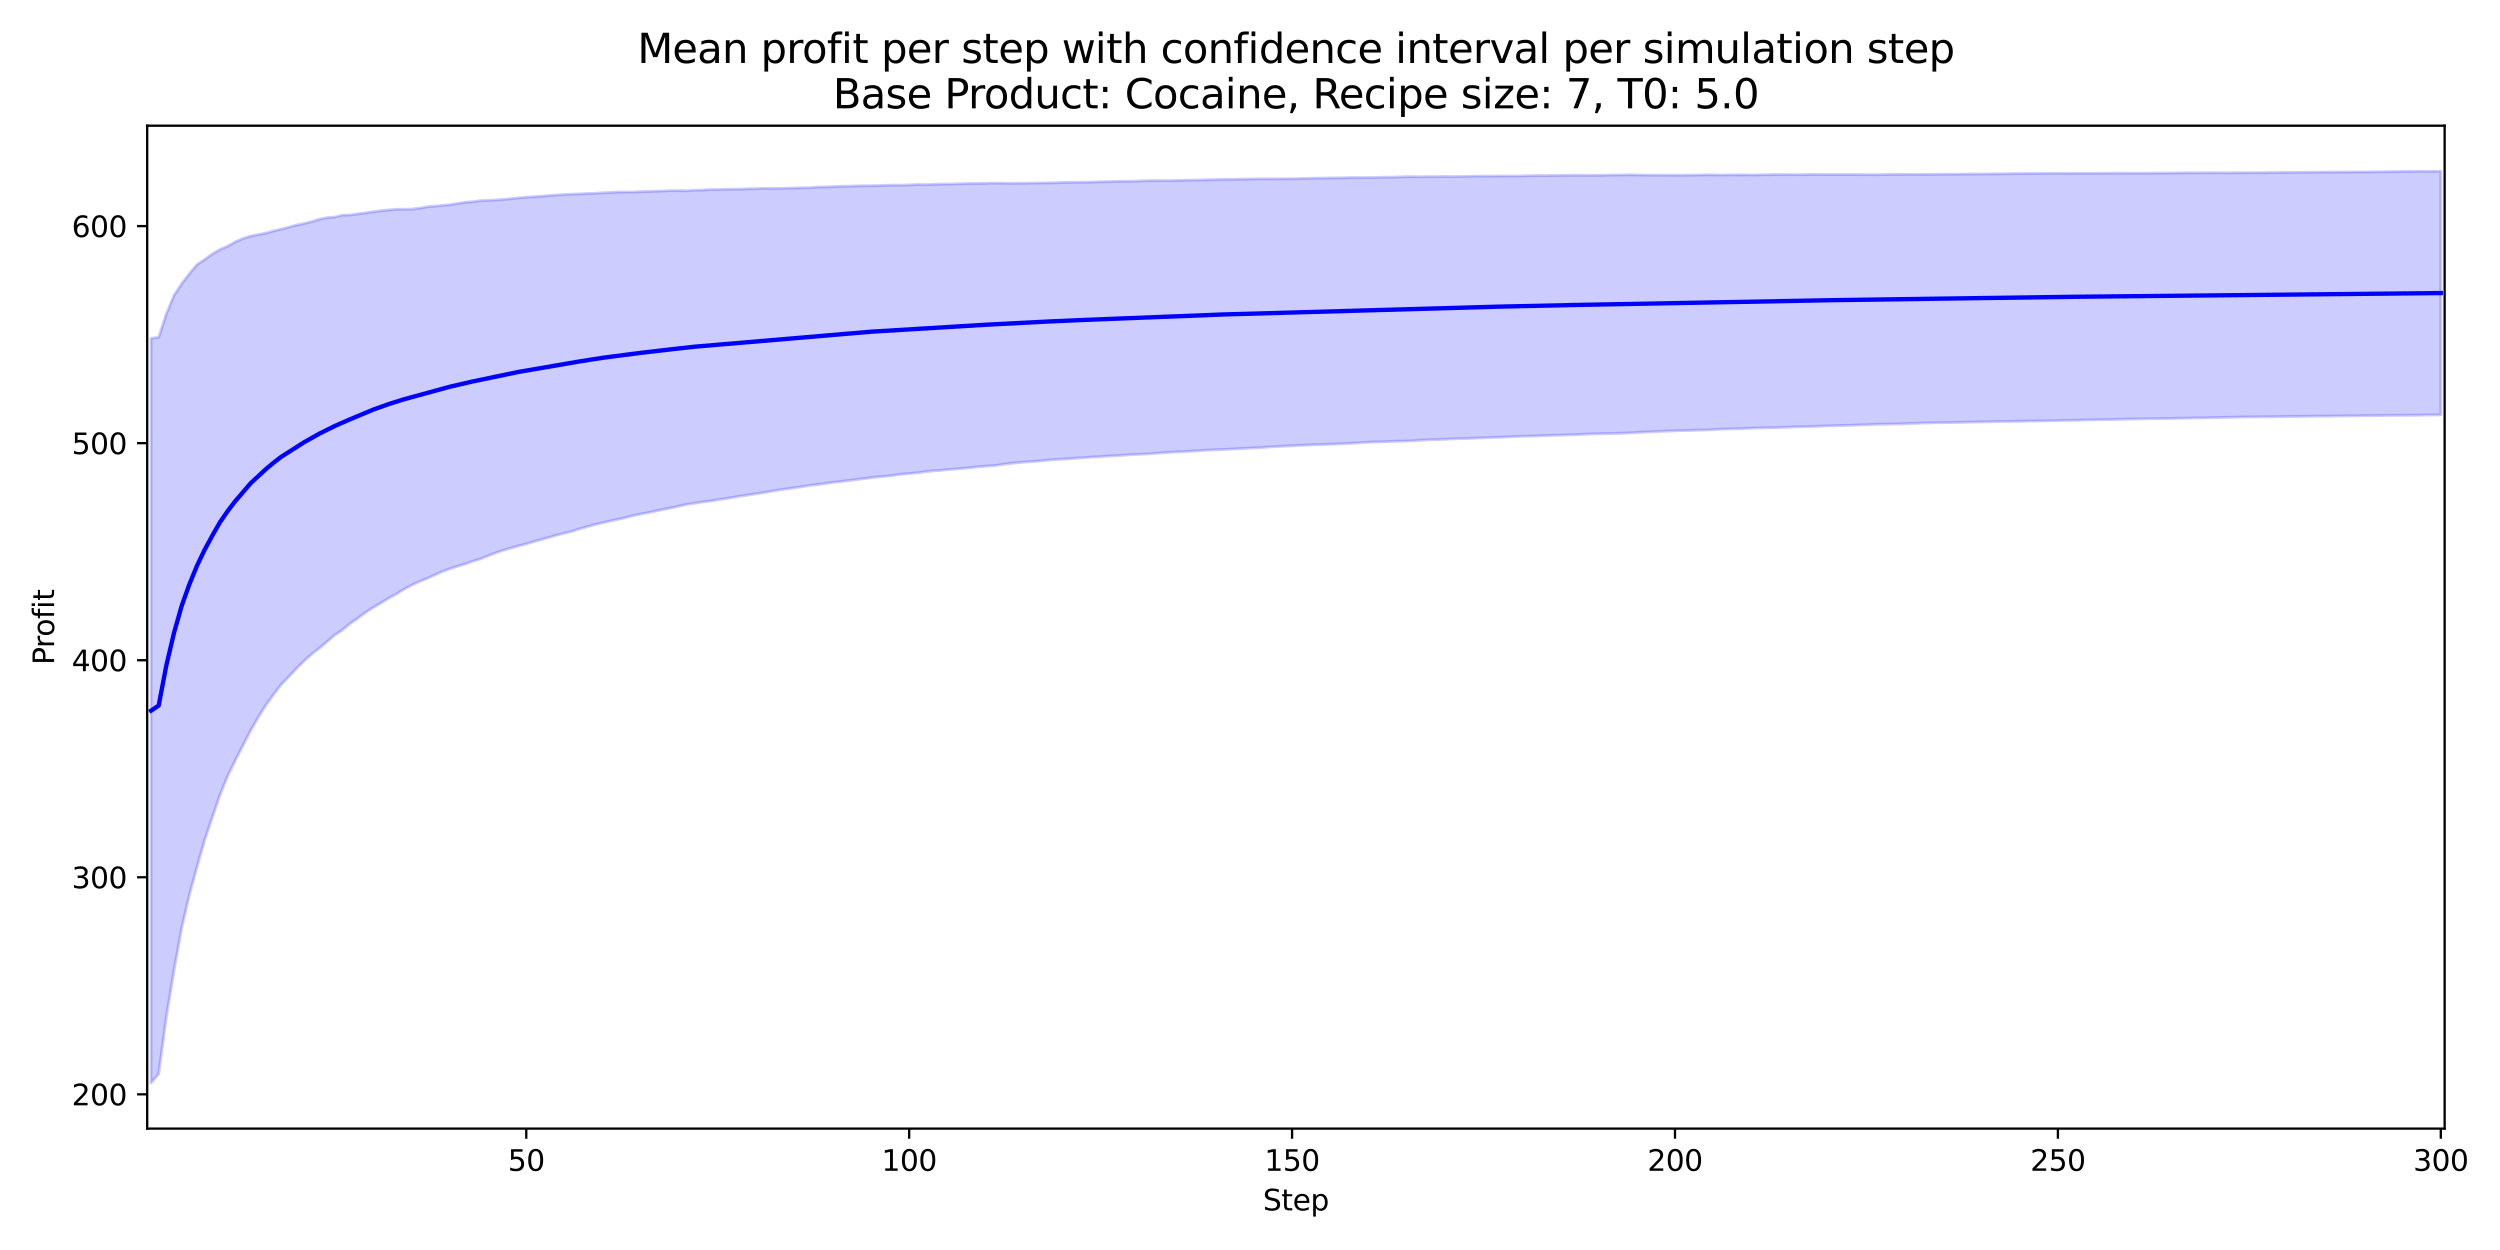 <?xml version="1.0" encoding="utf-8" standalone="no"?>
<!DOCTYPE svg PUBLIC "-//W3C//DTD SVG 1.1//EN"
  "http://www.w3.org/Graphics/SVG/1.1/DTD/svg11.dtd">
<svg xmlns:xlink="http://www.w3.org/1999/xlink" width="864pt" height="432pt" viewBox="0 0 864 432" xmlns="http://www.w3.org/2000/svg" version="1.1">
 <defs>
  <style type="text/css">*{stroke-linejoin: round; stroke-linecap: butt}</style>
 </defs>
 <g id="figure_1">
  <g id="patch_1">
   <path d="M 0 432 
L 864 432 
L 864 0 
L 0 0 
z
" style="fill: #ffffff"/>
  </g>
  <g id="axes_1">
   <g id="patch_2">
    <path d="M 50.87 390.04 
L 844.866 390.04 
L 844.866 43.44 
L 50.87 43.44 
z
" style="fill: #ffffff"/>
   </g>
   <g id="FillBetweenPolyCollection_1">
    <defs>
     <path id="m24d3c17b88" d="M 52.193 -315.074 
L 52.193 -57.715 
L 54.84 -60.884 
L 57.487 -80.573 
L 60.133 -96.607 
L 62.78 -111.245 
L 65.427 -122.61 
L 68.073 -132.371 
L 70.72 -141.646 
L 73.367 -149.517 
L 76.013 -157.196 
L 78.66 -163.763 
L 81.307 -169.187 
L 83.953 -174.328 
L 86.6 -179.506 
L 89.246 -184.069 
L 91.893 -188.328 
L 94.54 -191.974 
L 97.186 -195.441 
L 99.833 -198.164 
L 102.48 -200.987 
L 105.126 -203.604 
L 107.773 -205.975 
L 110.42 -208.039 
L 113.066 -210.264 
L 115.713 -212.578 
L 118.36 -214.295 
L 121.006 -216.515 
L 123.653 -218.364 
L 126.3 -220.31 
L 128.946 -222.025 
L 131.593 -223.583 
L 134.24 -225.22 
L 136.886 -226.657 
L 139.533 -228.279 
L 142.18 -229.749 
L 144.826 -230.981 
L 147.473 -232.054 
L 150.119 -233.203 
L 152.766 -234.45 
L 155.413 -235.422 
L 158.059 -236.262 
L 160.706 -237.071 
L 163.353 -238.042 
L 165.999 -238.84 
L 168.646 -239.903 
L 171.293 -240.943 
L 173.939 -241.814 
L 176.586 -242.608 
L 179.233 -243.351 
L 181.879 -244.026 
L 184.526 -244.829 
L 187.173 -245.569 
L 189.819 -246.303 
L 192.466 -247.097 
L 195.113 -247.746 
L 197.759 -248.42 
L 200.406 -249.254 
L 203.053 -250.002 
L 205.699 -250.751 
L 208.346 -251.342 
L 210.993 -251.967 
L 213.639 -252.53 
L 216.286 -253.132 
L 218.932 -253.833 
L 221.579 -254.378 
L 224.226 -254.884 
L 226.872 -255.464 
L 229.519 -256.017 
L 232.166 -256.496 
L 234.812 -257.124 
L 237.459 -257.703 
L 240.106 -258.106 
L 242.752 -258.509 
L 245.399 -258.834 
L 248.046 -259.293 
L 250.692 -259.672 
L 253.339 -260.111 
L 255.986 -260.569 
L 258.632 -260.922 
L 261.279 -261.365 
L 263.926 -261.733 
L 266.572 -262.236 
L 269.219 -262.666 
L 271.866 -263.044 
L 274.512 -263.403 
L 277.159 -263.782 
L 279.806 -264.236 
L 282.452 -264.535 
L 285.099 -264.917 
L 287.745 -265.27 
L 290.392 -265.559 
L 293.039 -265.901 
L 295.685 -266.21 
L 298.332 -266.557 
L 300.979 -266.924 
L 303.625 -267.204 
L 306.272 -267.41 
L 308.919 -267.74 
L 311.565 -268.099 
L 314.212 -268.345 
L 316.859 -268.581 
L 319.505 -268.927 
L 322.152 -269.231 
L 324.799 -269.41 
L 327.445 -269.703 
L 330.092 -269.911 
L 332.739 -270.15 
L 335.385 -270.371 
L 338.032 -270.685 
L 340.679 -270.909 
L 343.325 -271.062 
L 345.972 -271.411 
L 348.618 -271.787 
L 351.265 -272.043 
L 353.912 -272.317 
L 356.558 -272.486 
L 359.205 -272.69 
L 361.852 -272.943 
L 364.498 -273.186 
L 367.145 -273.31 
L 369.792 -273.482 
L 372.438 -273.683 
L 375.085 -273.86 
L 377.732 -274.084 
L 380.378 -274.176 
L 383.025 -274.371 
L 385.672 -274.516 
L 388.318 -274.657 
L 390.965 -274.904 
L 393.612 -274.986 
L 396.258 -275.119 
L 398.905 -275.28 
L 401.552 -275.494 
L 404.198 -275.673 
L 406.845 -275.83 
L 409.492 -275.936 
L 412.138 -276.114 
L 414.785 -276.273 
L 417.431 -276.439 
L 420.078 -276.551 
L 422.725 -276.659 
L 425.371 -276.795 
L 428.018 -276.935 
L 430.665 -277.06 
L 433.311 -277.198 
L 435.958 -277.312 
L 438.605 -277.521 
L 441.251 -277.664 
L 443.898 -277.816 
L 446.545 -277.951 
L 449.191 -278.084 
L 451.838 -278.185 
L 454.485 -278.298 
L 457.131 -278.4 
L 459.778 -278.471 
L 462.425 -278.59 
L 465.071 -278.718 
L 467.718 -278.842 
L 470.365 -279.018 
L 473.011 -279.169 
L 475.658 -279.274 
L 478.305 -279.329 
L 480.951 -279.465 
L 483.598 -279.538 
L 486.244 -279.596 
L 488.891 -279.699 
L 491.538 -279.892 
L 494.184 -280.02 
L 496.831 -280.101 
L 499.478 -280.186 
L 502.124 -280.342 
L 504.771 -280.428 
L 507.418 -280.465 
L 510.064 -280.59 
L 512.711 -280.692 
L 515.358 -280.806 
L 518.004 -280.885 
L 520.651 -280.965 
L 523.298 -281.115 
L 525.944 -281.214 
L 528.591 -281.279 
L 531.238 -281.343 
L 533.884 -281.472 
L 536.531 -281.557 
L 539.178 -281.617 
L 541.824 -281.703 
L 544.471 -281.791 
L 547.117 -281.901 
L 549.764 -282.007 
L 552.411 -282.09 
L 555.057 -282.146 
L 557.704 -282.209 
L 560.351 -282.269 
L 562.997 -282.365 
L 565.644 -282.533 
L 568.291 -282.647 
L 570.937 -282.78 
L 573.584 -282.91 
L 576.231 -283.009 
L 578.877 -283.129 
L 581.524 -283.205 
L 584.171 -283.261 
L 586.817 -283.339 
L 589.464 -283.405 
L 592.111 -283.518 
L 594.757 -283.692 
L 597.404 -283.761 
L 600.051 -283.843 
L 602.697 -283.92 
L 605.344 -284.04 
L 607.991 -284.095 
L 610.637 -284.146 
L 613.284 -284.197 
L 615.93 -284.299 
L 618.577 -284.381 
L 621.224 -284.497 
L 623.87 -284.555 
L 626.517 -284.602 
L 629.164 -284.715 
L 631.81 -284.823 
L 634.457 -284.891 
L 637.104 -284.973 
L 639.75 -285.039 
L 642.397 -285.138 
L 645.044 -285.209 
L 647.69 -285.322 
L 650.337 -285.388 
L 652.984 -285.429 
L 655.63 -285.473 
L 658.277 -285.567 
L 660.924 -285.673 
L 663.57 -285.749 
L 666.217 -285.841 
L 668.864 -285.91 
L 671.51 -285.944 
L 674.157 -285.98 
L 676.804 -286.04 
L 679.45 -286.094 
L 682.097 -286.146 
L 684.743 -286.196 
L 687.39 -286.247 
L 690.037 -286.304 
L 692.683 -286.346 
L 695.33 -286.357 
L 697.977 -286.402 
L 700.623 -286.467 
L 703.27 -286.495 
L 705.917 -286.549 
L 708.563 -286.61 
L 711.21 -286.642 
L 713.857 -286.701 
L 716.503 -286.757 
L 719.15 -286.812 
L 721.797 -286.89 
L 724.443 -286.944 
L 727.09 -286.979 
L 729.737 -287.009 
L 732.383 -287.086 
L 735.03 -287.153 
L 737.677 -287.179 
L 740.323 -287.266 
L 742.97 -287.324 
L 745.616 -287.337 
L 748.263 -287.373 
L 750.91 -287.397 
L 753.556 -287.454 
L 756.203 -287.507 
L 758.85 -287.547 
L 761.496 -287.577 
L 764.143 -287.643 
L 766.79 -287.697 
L 769.436 -287.777 
L 772.083 -287.811 
L 774.73 -287.872 
L 777.376 -287.902 
L 780.023 -287.927 
L 782.67 -287.972 
L 785.316 -287.983 
L 787.963 -288.033 
L 790.61 -288.07 
L 793.256 -288.081 
L 795.903 -288.113 
L 798.55 -288.134 
L 801.196 -288.169 
L 803.843 -288.175 
L 806.49 -288.21 
L 809.136 -288.247 
L 811.783 -288.284 
L 814.429 -288.306 
L 817.076 -288.366 
L 819.723 -288.39 
L 822.369 -288.405 
L 825.016 -288.443 
L 827.663 -288.459 
L 830.309 -288.468 
L 832.956 -288.482 
L 835.603 -288.494 
L 838.249 -288.574 
L 840.896 -288.591 
L 843.543 -288.632 
L 843.543 -372.805 
L 843.543 -372.805 
L 840.896 -372.8 
L 838.249 -372.775 
L 835.603 -372.802 
L 832.956 -372.771 
L 830.309 -372.742 
L 827.663 -372.705 
L 825.016 -372.656 
L 822.369 -372.658 
L 819.723 -372.608 
L 817.076 -372.584 
L 814.429 -372.581 
L 811.783 -372.561 
L 809.136 -372.554 
L 806.49 -372.535 
L 803.843 -372.513 
L 801.196 -372.48 
L 798.55 -372.464 
L 795.903 -372.434 
L 793.256 -372.419 
L 790.61 -372.39 
L 787.963 -372.373 
L 785.316 -372.36 
L 782.67 -372.318 
L 780.023 -372.322 
L 777.376 -372.313 
L 774.73 -372.295 
L 772.083 -372.292 
L 769.436 -372.272 
L 766.79 -372.289 
L 764.143 -372.278 
L 761.496 -372.294 
L 758.85 -372.268 
L 756.203 -372.269 
L 753.556 -372.267 
L 750.91 -372.229 
L 748.263 -372.207 
L 745.616 -372.193 
L 742.97 -372.158 
L 740.323 -372.152 
L 737.677 -372.161 
L 735.03 -372.139 
L 732.383 -372.144 
L 729.737 -372.142 
L 727.09 -372.12 
L 724.443 -372.093 
L 721.797 -372.098 
L 719.15 -372.099 
L 716.503 -372.097 
L 713.857 -372.087 
L 711.21 -372.092 
L 708.563 -372.07 
L 705.917 -372.045 
L 703.27 -372.033 
L 700.623 -372.021 
L 697.977 -372.007 
L 695.33 -371.995 
L 692.683 -371.938 
L 690.037 -371.92 
L 687.39 -371.903 
L 684.743 -371.872 
L 682.097 -371.865 
L 679.45 -371.832 
L 676.804 -371.815 
L 674.157 -371.806 
L 671.51 -371.77 
L 668.864 -371.743 
L 666.217 -371.716 
L 663.57 -371.71 
L 660.924 -371.71 
L 658.277 -371.724 
L 655.63 -371.721 
L 652.984 -371.683 
L 650.337 -371.649 
L 647.69 -371.633 
L 645.044 -371.653 
L 642.397 -371.658 
L 639.75 -371.672 
L 637.104 -371.669 
L 634.457 -371.672 
L 631.81 -371.667 
L 629.164 -371.68 
L 626.517 -371.701 
L 623.87 -371.66 
L 621.224 -371.638 
L 618.577 -371.653 
L 615.93 -371.659 
L 613.284 -371.659 
L 610.637 -371.61 
L 607.991 -371.562 
L 605.344 -371.534 
L 602.697 -371.573 
L 600.051 -371.563 
L 597.404 -371.561 
L 594.757 -371.516 
L 592.111 -371.568 
L 589.464 -371.57 
L 586.817 -371.51 
L 584.171 -371.466 
L 581.524 -371.439 
L 578.877 -371.426 
L 576.231 -371.44 
L 573.584 -371.461 
L 570.937 -371.466 
L 568.291 -371.503 
L 565.644 -371.538 
L 562.997 -371.572 
L 560.351 -371.528 
L 557.704 -371.491 
L 555.057 -371.453 
L 552.411 -371.394 
L 549.764 -371.396 
L 547.117 -371.406 
L 544.471 -371.411 
L 541.824 -371.382 
L 539.178 -371.36 
L 536.531 -371.34 
L 533.884 -371.304 
L 531.238 -371.316 
L 528.591 -371.281 
L 525.944 -371.203 
L 523.298 -371.184 
L 520.651 -371.18 
L 518.004 -371.167 
L 515.358 -371.133 
L 512.711 -371.132 
L 510.064 -371.096 
L 507.418 -371.073 
L 504.771 -371.001 
L 502.124 -370.973 
L 499.478 -371.007 
L 496.831 -370.96 
L 494.184 -370.949 
L 491.538 -370.914 
L 488.891 -370.937 
L 486.244 -370.925 
L 483.598 -370.848 
L 480.951 -370.77 
L 478.305 -370.754 
L 475.658 -370.666 
L 473.011 -370.648 
L 470.365 -370.613 
L 467.718 -370.628 
L 465.071 -370.585 
L 462.425 -370.525 
L 459.778 -370.512 
L 457.131 -370.441 
L 454.485 -370.408 
L 451.838 -370.358 
L 449.191 -370.286 
L 446.545 -370.228 
L 443.898 -370.204 
L 441.251 -370.204 
L 438.605 -370.173 
L 435.958 -370.213 
L 433.311 -370.149 
L 430.665 -370.103 
L 428.018 -370.057 
L 425.371 -370.002 
L 422.725 -369.982 
L 420.078 -369.924 
L 417.431 -369.871 
L 414.785 -369.807 
L 412.138 -369.742 
L 409.492 -369.716 
L 406.845 -369.622 
L 404.198 -369.562 
L 401.552 -369.57 
L 398.905 -369.592 
L 396.258 -369.546 
L 393.612 -369.456 
L 390.965 -369.338 
L 388.318 -369.361 
L 385.672 -369.291 
L 383.025 -369.215 
L 380.378 -369.196 
L 377.732 -369.068 
L 375.085 -369.043 
L 372.438 -369.001 
L 369.792 -368.98 
L 367.145 -368.925 
L 364.498 -368.831 
L 361.852 -368.786 
L 359.205 -368.76 
L 356.558 -368.736 
L 353.912 -368.674 
L 351.265 -368.651 
L 348.618 -368.642 
L 345.972 -368.695 
L 343.325 -368.725 
L 340.679 -368.628 
L 338.032 -368.588 
L 335.385 -368.589 
L 332.739 -368.528 
L 330.092 -368.439 
L 327.445 -368.385 
L 324.799 -368.382 
L 322.152 -368.236 
L 319.505 -368.192 
L 316.859 -368.229 
L 314.212 -368.086 
L 311.565 -368.003 
L 308.919 -368.028 
L 306.272 -367.952 
L 303.625 -367.861 
L 300.979 -367.805 
L 298.332 -367.805 
L 295.685 -367.738 
L 293.039 -367.645 
L 290.392 -367.606 
L 287.745 -367.471 
L 285.099 -367.4 
L 282.452 -367.337 
L 279.806 -367.121 
L 277.159 -367.103 
L 274.512 -367.021 
L 271.866 -366.941 
L 269.219 -366.9 
L 266.572 -366.856 
L 263.926 -366.891 
L 261.279 -366.785 
L 258.632 -366.748 
L 255.986 -366.645 
L 253.339 -366.6 
L 250.692 -366.564 
L 248.046 -366.489 
L 245.399 -366.485 
L 242.752 -366.32 
L 240.106 -366.268 
L 237.459 -366.051 
L 234.812 -366.121 
L 232.166 -366.107 
L 229.519 -366.017 
L 226.872 -365.922 
L 224.226 -365.83 
L 221.579 -365.769 
L 218.932 -365.646 
L 216.286 -365.64 
L 213.639 -365.635 
L 210.993 -365.459 
L 208.346 -365.371 
L 205.699 -365.171 
L 203.053 -365.116 
L 200.406 -364.968 
L 197.759 -364.909 
L 195.113 -364.76 
L 192.466 -364.617 
L 189.819 -364.424 
L 187.173 -364.182 
L 184.526 -364.005 
L 181.879 -363.857 
L 179.233 -363.596 
L 176.586 -363.341 
L 173.939 -363.071 
L 171.293 -362.888 
L 168.646 -362.764 
L 165.999 -362.631 
L 163.353 -362.291 
L 160.706 -362.069 
L 158.059 -361.672 
L 155.413 -361.243 
L 152.766 -360.981 
L 150.119 -360.759 
L 147.473 -360.494 
L 144.826 -360.038 
L 142.18 -359.702 
L 139.533 -359.688 
L 136.886 -359.672 
L 134.24 -359.409 
L 131.593 -359.171 
L 128.946 -358.796 
L 126.3 -358.423 
L 123.653 -358.071 
L 121.006 -357.703 
L 118.36 -357.648 
L 115.713 -356.987 
L 113.066 -356.753 
L 110.42 -356.256 
L 107.773 -355.431 
L 105.126 -354.75 
L 102.48 -354.228 
L 99.833 -353.5 
L 97.186 -352.799 
L 94.54 -352.191 
L 91.893 -351.418 
L 89.246 -350.92 
L 86.6 -350.421 
L 83.953 -349.538 
L 81.307 -348.407 
L 78.66 -346.895 
L 76.013 -345.776 
L 73.367 -344.229 
L 70.72 -342.311 
L 68.073 -340.541 
L 65.427 -337.373 
L 62.78 -333.904 
L 60.133 -329.908 
L 57.487 -323.484 
L 54.84 -315.437 
L 52.193 -315.074 
z
" style="stroke: #0000ff; stroke-opacity: 0.2"/>
    </defs>
    <g clip-path="url(#p55cd55ab65)">
     <use xlink:href="#m24d3c17b88" x="0" y="432" style="fill: #0000ff; fill-opacity: 0.2; stroke: #0000ff; stroke-opacity: 0.2"/>
    </g>
   </g>
   <g id="matplotlib.axis_1">
    <g id="xtick_1">
     <g id="line2d_1">
      <defs>
       <path id="m80bc4f5ecb" d="M 0 0 
L 0 3.5 
" style="stroke: #000000; stroke-width: 0.8"/>
      </defs>
      <g>
       <use xlink:href="#m80bc4f5ecb" x="181.879" y="390.04" style="stroke: #000000; stroke-width: 0.8"/>
      </g>
     </g>
     <g id="text_1">
      <!-- 50 -->
      <g transform="translate(175.517 404.638) scale(0.1 -0.1)">
       <defs>
        <path id="DejaVuSans-35" d="M 691 4666 
L 3169 4666 
L 3169 4134 
L 1269 4134 
L 1269 2991 
Q 1406 3038 1543 3061 
Q 1681 3084 1819 3084 
Q 2600 3084 3056 2656 
Q 3513 2228 3513 1497 
Q 3513 744 3044 326 
Q 2575 -91 1722 -91 
Q 1428 -91 1123 -41 
Q 819 9 494 109 
L 494 744 
Q 775 591 1075 516 
Q 1375 441 1709 441 
Q 2250 441 2565 725 
Q 2881 1009 2881 1497 
Q 2881 1984 2565 2268 
Q 2250 2553 1709 2553 
Q 1456 2553 1204 2497 
Q 953 2441 691 2322 
L 691 4666 
z
" transform="scale(0.016)"/>
        <path id="DejaVuSans-30" d="M 2034 4250 
Q 1547 4250 1301 3770 
Q 1056 3291 1056 2328 
Q 1056 1369 1301 889 
Q 1547 409 2034 409 
Q 2525 409 2770 889 
Q 3016 1369 3016 2328 
Q 3016 3291 2770 3770 
Q 2525 4250 2034 4250 
z
M 2034 4750 
Q 2819 4750 3233 4129 
Q 3647 3509 3647 2328 
Q 3647 1150 3233 529 
Q 2819 -91 2034 -91 
Q 1250 -91 836 529 
Q 422 1150 422 2328 
Q 422 3509 836 4129 
Q 1250 4750 2034 4750 
z
" transform="scale(0.016)"/>
       </defs>
       <use xlink:href="#DejaVuSans-35"/>
       <use xlink:href="#DejaVuSans-30" transform="translate(63.623 0)"/>
      </g>
     </g>
    </g>
    <g id="xtick_2">
     <g id="line2d_2">
      <g>
       <use xlink:href="#m80bc4f5ecb" x="314.212" y="390.04" style="stroke: #000000; stroke-width: 0.8"/>
      </g>
     </g>
     <g id="text_2">
      <!-- 100 -->
      <g transform="translate(304.668 404.638) scale(0.1 -0.1)">
       <defs>
        <path id="DejaVuSans-31" d="M 794 531 
L 1825 531 
L 1825 4091 
L 703 3866 
L 703 4441 
L 1819 4666 
L 2450 4666 
L 2450 531 
L 3481 531 
L 3481 0 
L 794 0 
L 794 531 
z
" transform="scale(0.016)"/>
       </defs>
       <use xlink:href="#DejaVuSans-31"/>
       <use xlink:href="#DejaVuSans-30" transform="translate(63.623 0)"/>
       <use xlink:href="#DejaVuSans-30" transform="translate(127.246 0)"/>
      </g>
     </g>
    </g>
    <g id="xtick_3">
     <g id="line2d_3">
      <g>
       <use xlink:href="#m80bc4f5ecb" x="446.545" y="390.04" style="stroke: #000000; stroke-width: 0.8"/>
      </g>
     </g>
     <g id="text_3">
      <!-- 150 -->
      <g transform="translate(437.001 404.638) scale(0.1 -0.1)">
       <use xlink:href="#DejaVuSans-31"/>
       <use xlink:href="#DejaVuSans-35" transform="translate(63.623 0)"/>
       <use xlink:href="#DejaVuSans-30" transform="translate(127.246 0)"/>
      </g>
     </g>
    </g>
    <g id="xtick_4">
     <g id="line2d_4">
      <g>
       <use xlink:href="#m80bc4f5ecb" x="578.877" y="390.04" style="stroke: #000000; stroke-width: 0.8"/>
      </g>
     </g>
     <g id="text_4">
      <!-- 200 -->
      <g transform="translate(569.334 404.638) scale(0.1 -0.1)">
       <defs>
        <path id="DejaVuSans-32" d="M 1228 531 
L 3431 531 
L 3431 0 
L 469 0 
L 469 531 
Q 828 903 1448 1529 
Q 2069 2156 2228 2338 
Q 2531 2678 2651 2914 
Q 2772 3150 2772 3378 
Q 2772 3750 2511 3984 
Q 2250 4219 1831 4219 
Q 1534 4219 1204 4116 
Q 875 4013 500 3803 
L 500 4441 
Q 881 4594 1212 4672 
Q 1544 4750 1819 4750 
Q 2544 4750 2975 4387 
Q 3406 4025 3406 3419 
Q 3406 3131 3298 2873 
Q 3191 2616 2906 2266 
Q 2828 2175 2409 1742 
Q 1991 1309 1228 531 
z
" transform="scale(0.016)"/>
       </defs>
       <use xlink:href="#DejaVuSans-32"/>
       <use xlink:href="#DejaVuSans-30" transform="translate(63.623 0)"/>
       <use xlink:href="#DejaVuSans-30" transform="translate(127.246 0)"/>
      </g>
     </g>
    </g>
    <g id="xtick_5">
     <g id="line2d_5">
      <g>
       <use xlink:href="#m80bc4f5ecb" x="711.21" y="390.04" style="stroke: #000000; stroke-width: 0.8"/>
      </g>
     </g>
     <g id="text_5">
      <!-- 250 -->
      <g transform="translate(701.666 404.638) scale(0.1 -0.1)">
       <use xlink:href="#DejaVuSans-32"/>
       <use xlink:href="#DejaVuSans-35" transform="translate(63.623 0)"/>
       <use xlink:href="#DejaVuSans-30" transform="translate(127.246 0)"/>
      </g>
     </g>
    </g>
    <g id="xtick_6">
     <g id="line2d_6">
      <g>
       <use xlink:href="#m80bc4f5ecb" x="843.543" y="390.04" style="stroke: #000000; stroke-width: 0.8"/>
      </g>
     </g>
     <g id="text_6">
      <!-- 300 -->
      <g transform="translate(833.999 404.638) scale(0.1 -0.1)">
       <defs>
        <path id="DejaVuSans-33" d="M 2597 2516 
Q 3050 2419 3304 2112 
Q 3559 1806 3559 1356 
Q 3559 666 3084 287 
Q 2609 -91 1734 -91 
Q 1441 -91 1130 -33 
Q 819 25 488 141 
L 488 750 
Q 750 597 1062 519 
Q 1375 441 1716 441 
Q 2309 441 2620 675 
Q 2931 909 2931 1356 
Q 2931 1769 2642 2001 
Q 2353 2234 1838 2234 
L 1294 2234 
L 1294 2753 
L 1863 2753 
Q 2328 2753 2575 2939 
Q 2822 3125 2822 3475 
Q 2822 3834 2567 4026 
Q 2313 4219 1838 4219 
Q 1578 4219 1281 4162 
Q 984 4106 628 3988 
L 628 4550 
Q 988 4650 1302 4700 
Q 1616 4750 1894 4750 
Q 2613 4750 3031 4423 
Q 3450 4097 3450 3541 
Q 3450 3153 3228 2886 
Q 3006 2619 2597 2516 
z
" transform="scale(0.016)"/>
       </defs>
       <use xlink:href="#DejaVuSans-33"/>
       <use xlink:href="#DejaVuSans-30" transform="translate(63.623 0)"/>
       <use xlink:href="#DejaVuSans-30" transform="translate(127.246 0)"/>
      </g>
     </g>
    </g>
    <g id="text_7">
     <!-- Step -->
     <g transform="translate(436.483 418.317) scale(0.1 -0.1)">
      <defs>
       <path id="DejaVuSans-53" d="M 3425 4513 
L 3425 3897 
Q 3066 4069 2747 4153 
Q 2428 4238 2131 4238 
Q 1616 4238 1336 4038 
Q 1056 3838 1056 3469 
Q 1056 3159 1242 3001 
Q 1428 2844 1947 2747 
L 2328 2669 
Q 3034 2534 3370 2195 
Q 3706 1856 3706 1288 
Q 3706 609 3251 259 
Q 2797 -91 1919 -91 
Q 1588 -91 1214 -16 
Q 841 59 441 206 
L 441 856 
Q 825 641 1194 531 
Q 1563 422 1919 422 
Q 2459 422 2753 634 
Q 3047 847 3047 1241 
Q 3047 1584 2836 1778 
Q 2625 1972 2144 2069 
L 1759 2144 
Q 1053 2284 737 2584 
Q 422 2884 422 3419 
Q 422 4038 858 4394 
Q 1294 4750 2059 4750 
Q 2388 4750 2728 4690 
Q 3069 4631 3425 4513 
z
" transform="scale(0.016)"/>
       <path id="DejaVuSans-74" d="M 1172 4494 
L 1172 3500 
L 2356 3500 
L 2356 3053 
L 1172 3053 
L 1172 1153 
Q 1172 725 1289 603 
Q 1406 481 1766 481 
L 2356 481 
L 2356 0 
L 1766 0 
Q 1100 0 847 248 
Q 594 497 594 1153 
L 594 3053 
L 172 3053 
L 172 3500 
L 594 3500 
L 594 4494 
L 1172 4494 
z
" transform="scale(0.016)"/>
       <path id="DejaVuSans-65" d="M 3597 1894 
L 3597 1613 
L 953 1613 
Q 991 1019 1311 708 
Q 1631 397 2203 397 
Q 2534 397 2845 478 
Q 3156 559 3463 722 
L 3463 178 
Q 3153 47 2828 -22 
Q 2503 -91 2169 -91 
Q 1331 -91 842 396 
Q 353 884 353 1716 
Q 353 2575 817 3079 
Q 1281 3584 2069 3584 
Q 2775 3584 3186 3129 
Q 3597 2675 3597 1894 
z
M 3022 2063 
Q 3016 2534 2758 2815 
Q 2500 3097 2075 3097 
Q 1594 3097 1305 2825 
Q 1016 2553 972 2059 
L 3022 2063 
z
" transform="scale(0.016)"/>
       <path id="DejaVuSans-70" d="M 1159 525 
L 1159 -1331 
L 581 -1331 
L 581 3500 
L 1159 3500 
L 1159 2969 
Q 1341 3281 1617 3432 
Q 1894 3584 2278 3584 
Q 2916 3584 3314 3078 
Q 3713 2572 3713 1747 
Q 3713 922 3314 415 
Q 2916 -91 2278 -91 
Q 1894 -91 1617 61 
Q 1341 213 1159 525 
z
M 3116 1747 
Q 3116 2381 2855 2742 
Q 2594 3103 2138 3103 
Q 1681 3103 1420 2742 
Q 1159 2381 1159 1747 
Q 1159 1113 1420 752 
Q 1681 391 2138 391 
Q 2594 391 2855 752 
Q 3116 1113 3116 1747 
z
" transform="scale(0.016)"/>
      </defs>
      <use xlink:href="#DejaVuSans-53"/>
      <use xlink:href="#DejaVuSans-74" transform="translate(63.477 0)"/>
      <use xlink:href="#DejaVuSans-65" transform="translate(102.686 0)"/>
      <use xlink:href="#DejaVuSans-70" transform="translate(164.209 0)"/>
     </g>
    </g>
   </g>
   <g id="matplotlib.axis_2">
    <g id="ytick_1">
     <g id="line2d_7">
      <defs>
       <path id="ma68e682a7b" d="M 0 0 
L -3.5 0 
" style="stroke: #000000; stroke-width: 0.8"/>
      </defs>
      <g>
       <use xlink:href="#ma68e682a7b" x="50.87" y="378.198" style="stroke: #000000; stroke-width: 0.8"/>
      </g>
     </g>
     <g id="text_8">
      <!-- 200 -->
      <g transform="translate(24.782 381.998) scale(0.1 -0.1)">
       <use xlink:href="#DejaVuSans-32"/>
       <use xlink:href="#DejaVuSans-30" transform="translate(63.623 0)"/>
       <use xlink:href="#DejaVuSans-30" transform="translate(127.246 0)"/>
      </g>
     </g>
    </g>
    <g id="ytick_2">
     <g id="line2d_8">
      <g>
       <use xlink:href="#ma68e682a7b" x="50.87" y="303.184" style="stroke: #000000; stroke-width: 0.8"/>
      </g>
     </g>
     <g id="text_9">
      <!-- 300 -->
      <g transform="translate(24.782 306.983) scale(0.1 -0.1)">
       <use xlink:href="#DejaVuSans-33"/>
       <use xlink:href="#DejaVuSans-30" transform="translate(63.623 0)"/>
       <use xlink:href="#DejaVuSans-30" transform="translate(127.246 0)"/>
      </g>
     </g>
    </g>
    <g id="ytick_3">
     <g id="line2d_9">
      <g>
       <use xlink:href="#ma68e682a7b" x="50.87" y="228.169" style="stroke: #000000; stroke-width: 0.8"/>
      </g>
     </g>
     <g id="text_10">
      <!-- 400 -->
      <g transform="translate(24.782 231.968) scale(0.1 -0.1)">
       <defs>
        <path id="DejaVuSans-34" d="M 2419 4116 
L 825 1625 
L 2419 1625 
L 2419 4116 
z
M 2253 4666 
L 3047 4666 
L 3047 1625 
L 3713 1625 
L 3713 1100 
L 3047 1100 
L 3047 0 
L 2419 0 
L 2419 1100 
L 313 1100 
L 313 1709 
L 2253 4666 
z
" transform="scale(0.016)"/>
       </defs>
       <use xlink:href="#DejaVuSans-34"/>
       <use xlink:href="#DejaVuSans-30" transform="translate(63.623 0)"/>
       <use xlink:href="#DejaVuSans-30" transform="translate(127.246 0)"/>
      </g>
     </g>
    </g>
    <g id="ytick_4">
     <g id="line2d_10">
      <g>
       <use xlink:href="#ma68e682a7b" x="50.87" y="153.154" style="stroke: #000000; stroke-width: 0.8"/>
      </g>
     </g>
     <g id="text_11">
      <!-- 500 -->
      <g transform="translate(24.782 156.953) scale(0.1 -0.1)">
       <use xlink:href="#DejaVuSans-35"/>
       <use xlink:href="#DejaVuSans-30" transform="translate(63.623 0)"/>
       <use xlink:href="#DejaVuSans-30" transform="translate(127.246 0)"/>
      </g>
     </g>
    </g>
    <g id="ytick_5">
     <g id="line2d_11">
      <g>
       <use xlink:href="#ma68e682a7b" x="50.87" y="78.139" style="stroke: #000000; stroke-width: 0.8"/>
      </g>
     </g>
     <g id="text_12">
      <!-- 600 -->
      <g transform="translate(24.782 81.939) scale(0.1 -0.1)">
       <defs>
        <path id="DejaVuSans-36" d="M 2113 2584 
Q 1688 2584 1439 2293 
Q 1191 2003 1191 1497 
Q 1191 994 1439 701 
Q 1688 409 2113 409 
Q 2538 409 2786 701 
Q 3034 994 3034 1497 
Q 3034 2003 2786 2293 
Q 2538 2584 2113 2584 
z
M 3366 4563 
L 3366 3988 
Q 3128 4100 2886 4159 
Q 2644 4219 2406 4219 
Q 1781 4219 1451 3797 
Q 1122 3375 1075 2522 
Q 1259 2794 1537 2939 
Q 1816 3084 2150 3084 
Q 2853 3084 3261 2657 
Q 3669 2231 3669 1497 
Q 3669 778 3244 343 
Q 2819 -91 2113 -91 
Q 1303 -91 875 529 
Q 447 1150 447 2328 
Q 447 3434 972 4092 
Q 1497 4750 2381 4750 
Q 2619 4750 2861 4703 
Q 3103 4656 3366 4563 
z
" transform="scale(0.016)"/>
       </defs>
       <use xlink:href="#DejaVuSans-36"/>
       <use xlink:href="#DejaVuSans-30" transform="translate(63.623 0)"/>
       <use xlink:href="#DejaVuSans-30" transform="translate(127.246 0)"/>
      </g>
     </g>
    </g>
    <g id="text_13">
     <!-- Profit -->
     <g transform="translate(18.703 229.779) rotate(-90) scale(0.1 -0.1)">
      <defs>
       <path id="DejaVuSans-50" d="M 1259 4147 
L 1259 2394 
L 2053 2394 
Q 2494 2394 2734 2622 
Q 2975 2850 2975 3272 
Q 2975 3691 2734 3919 
Q 2494 4147 2053 4147 
L 1259 4147 
z
M 628 4666 
L 2053 4666 
Q 2838 4666 3239 4311 
Q 3641 3956 3641 3272 
Q 3641 2581 3239 2228 
Q 2838 1875 2053 1875 
L 1259 1875 
L 1259 0 
L 628 0 
L 628 4666 
z
" transform="scale(0.016)"/>
       <path id="DejaVuSans-72" d="M 2631 2963 
Q 2534 3019 2420 3045 
Q 2306 3072 2169 3072 
Q 1681 3072 1420 2755 
Q 1159 2438 1159 1844 
L 1159 0 
L 581 0 
L 581 3500 
L 1159 3500 
L 1159 2956 
Q 1341 3275 1631 3429 
Q 1922 3584 2338 3584 
Q 2397 3584 2469 3576 
Q 2541 3569 2628 3553 
L 2631 2963 
z
" transform="scale(0.016)"/>
       <path id="DejaVuSans-6f" d="M 1959 3097 
Q 1497 3097 1228 2736 
Q 959 2375 959 1747 
Q 959 1119 1226 758 
Q 1494 397 1959 397 
Q 2419 397 2687 759 
Q 2956 1122 2956 1747 
Q 2956 2369 2687 2733 
Q 2419 3097 1959 3097 
z
M 1959 3584 
Q 2709 3584 3137 3096 
Q 3566 2609 3566 1747 
Q 3566 888 3137 398 
Q 2709 -91 1959 -91 
Q 1206 -91 779 398 
Q 353 888 353 1747 
Q 353 2609 779 3096 
Q 1206 3584 1959 3584 
z
" transform="scale(0.016)"/>
       <path id="DejaVuSans-66" d="M 2375 4863 
L 2375 4384 
L 1825 4384 
Q 1516 4384 1395 4259 
Q 1275 4134 1275 3809 
L 1275 3500 
L 2222 3500 
L 2222 3053 
L 1275 3053 
L 1275 0 
L 697 0 
L 697 3053 
L 147 3053 
L 147 3500 
L 697 3500 
L 697 3744 
Q 697 4328 969 4595 
Q 1241 4863 1831 4863 
L 2375 4863 
z
" transform="scale(0.016)"/>
       <path id="DejaVuSans-69" d="M 603 3500 
L 1178 3500 
L 1178 0 
L 603 0 
L 603 3500 
z
M 603 4863 
L 1178 4863 
L 1178 4134 
L 603 4134 
L 603 4863 
z
" transform="scale(0.016)"/>
      </defs>
      <use xlink:href="#DejaVuSans-50"/>
      <use xlink:href="#DejaVuSans-72" transform="translate(58.553 0)"/>
      <use xlink:href="#DejaVuSans-6f" transform="translate(97.416 0)"/>
      <use xlink:href="#DejaVuSans-66" transform="translate(158.598 0)"/>
      <use xlink:href="#DejaVuSans-69" transform="translate(193.803 0)"/>
      <use xlink:href="#DejaVuSans-74" transform="translate(221.586 0)"/>
     </g>
    </g>
   </g>
   <g id="line2d_12">
    <path d="M 52.193 245.606 
L 54.84 243.839 
L 57.487 229.971 
L 60.133 218.742 
L 62.78 209.425 
L 65.427 202.009 
L 68.073 195.544 
L 70.72 190.022 
L 73.367 185.127 
L 76.013 180.514 
L 78.66 176.671 
L 81.307 173.203 
L 86.6 167.036 
L 91.893 162.127 
L 94.54 159.918 
L 97.186 157.88 
L 105.126 152.823 
L 110.42 149.853 
L 115.713 147.217 
L 121.006 144.891 
L 128.946 141.589 
L 134.24 139.686 
L 139.533 138.017 
L 155.413 133.668 
L 163.353 131.833 
L 179.233 128.527 
L 200.406 124.889 
L 208.346 123.643 
L 221.579 121.926 
L 232.166 120.699 
L 240.106 119.813 
L 300.979 114.635 
L 340.679 112.231 
L 361.852 111.136 
L 372.438 110.658 
L 422.725 108.679 
L 518.004 105.974 
L 544.471 105.399 
L 634.457 103.719 
L 716.503 102.573 
L 843.543 101.281 
L 843.543 101.281 
" clip-path="url(#p55cd55ab65)" style="fill: none; stroke: #0000ff; stroke-width: 1.5; stroke-linecap: square"/>
   </g>
   <g id="patch_3">
    <path d="M 50.87 390.04 
L 50.87 43.44 
" style="fill: none; stroke: #000000; stroke-width: 0.8; stroke-linejoin: miter; stroke-linecap: square"/>
   </g>
   <g id="patch_4">
    <path d="M 844.866 390.04 
L 844.866 43.44 
" style="fill: none; stroke: #000000; stroke-width: 0.8; stroke-linejoin: miter; stroke-linecap: square"/>
   </g>
   <g id="patch_5">
    <path d="M 50.87 390.04 
L 844.866 390.04 
" style="fill: none; stroke: #000000; stroke-width: 0.8; stroke-linejoin: miter; stroke-linecap: square"/>
   </g>
   <g id="patch_6">
    <path d="M 50.87 43.44 
L 844.866 43.44 
" style="fill: none; stroke: #000000; stroke-width: 0.8; stroke-linejoin: miter; stroke-linecap: square"/>
   </g>
   <g id="text_14">
    <!-- Mean profit per step with confidence interval per simulation step -->
    <g transform="translate(220.285 21.763) scale(0.14 -0.14)">
     <defs>
      <path id="DejaVuSans-4d" d="M 628 4666 
L 1569 4666 
L 2759 1491 
L 3956 4666 
L 4897 4666 
L 4897 0 
L 4281 0 
L 4281 4097 
L 3078 897 
L 2444 897 
L 1241 4097 
L 1241 0 
L 628 0 
L 628 4666 
z
" transform="scale(0.016)"/>
      <path id="DejaVuSans-61" d="M 2194 1759 
Q 1497 1759 1228 1600 
Q 959 1441 959 1056 
Q 959 750 1161 570 
Q 1363 391 1709 391 
Q 2188 391 2477 730 
Q 2766 1069 2766 1631 
L 2766 1759 
L 2194 1759 
z
M 3341 1997 
L 3341 0 
L 2766 0 
L 2766 531 
Q 2569 213 2275 61 
Q 1981 -91 1556 -91 
Q 1019 -91 701 211 
Q 384 513 384 1019 
Q 384 1609 779 1909 
Q 1175 2209 1959 2209 
L 2766 2209 
L 2766 2266 
Q 2766 2663 2505 2880 
Q 2244 3097 1772 3097 
Q 1472 3097 1187 3025 
Q 903 2953 641 2809 
L 641 3341 
Q 956 3463 1253 3523 
Q 1550 3584 1831 3584 
Q 2591 3584 2966 3190 
Q 3341 2797 3341 1997 
z
" transform="scale(0.016)"/>
      <path id="DejaVuSans-6e" d="M 3513 2113 
L 3513 0 
L 2938 0 
L 2938 2094 
Q 2938 2591 2744 2837 
Q 2550 3084 2163 3084 
Q 1697 3084 1428 2787 
Q 1159 2491 1159 1978 
L 1159 0 
L 581 0 
L 581 3500 
L 1159 3500 
L 1159 2956 
Q 1366 3272 1645 3428 
Q 1925 3584 2291 3584 
Q 2894 3584 3203 3211 
Q 3513 2838 3513 2113 
z
" transform="scale(0.016)"/>
      <path id="DejaVuSans-20" transform="scale(0.016)"/>
      <path id="DejaVuSans-73" d="M 2834 3397 
L 2834 2853 
Q 2591 2978 2328 3040 
Q 2066 3103 1784 3103 
Q 1356 3103 1142 2972 
Q 928 2841 928 2578 
Q 928 2378 1081 2264 
Q 1234 2150 1697 2047 
L 1894 2003 
Q 2506 1872 2764 1633 
Q 3022 1394 3022 966 
Q 3022 478 2636 193 
Q 2250 -91 1575 -91 
Q 1294 -91 989 -36 
Q 684 19 347 128 
L 347 722 
Q 666 556 975 473 
Q 1284 391 1588 391 
Q 1994 391 2212 530 
Q 2431 669 2431 922 
Q 2431 1156 2273 1281 
Q 2116 1406 1581 1522 
L 1381 1569 
Q 847 1681 609 1914 
Q 372 2147 372 2553 
Q 372 3047 722 3315 
Q 1072 3584 1716 3584 
Q 2034 3584 2315 3537 
Q 2597 3491 2834 3397 
z
" transform="scale(0.016)"/>
      <path id="DejaVuSans-77" d="M 269 3500 
L 844 3500 
L 1563 769 
L 2278 3500 
L 2956 3500 
L 3675 769 
L 4391 3500 
L 4966 3500 
L 4050 0 
L 3372 0 
L 2619 2869 
L 1863 0 
L 1184 0 
L 269 3500 
z
" transform="scale(0.016)"/>
      <path id="DejaVuSans-68" d="M 3513 2113 
L 3513 0 
L 2938 0 
L 2938 2094 
Q 2938 2591 2744 2837 
Q 2550 3084 2163 3084 
Q 1697 3084 1428 2787 
Q 1159 2491 1159 1978 
L 1159 0 
L 581 0 
L 581 4863 
L 1159 4863 
L 1159 2956 
Q 1366 3272 1645 3428 
Q 1925 3584 2291 3584 
Q 2894 3584 3203 3211 
Q 3513 2838 3513 2113 
z
" transform="scale(0.016)"/>
      <path id="DejaVuSans-63" d="M 3122 3366 
L 3122 2828 
Q 2878 2963 2633 3030 
Q 2388 3097 2138 3097 
Q 1578 3097 1268 2742 
Q 959 2388 959 1747 
Q 959 1106 1268 751 
Q 1578 397 2138 397 
Q 2388 397 2633 464 
Q 2878 531 3122 666 
L 3122 134 
Q 2881 22 2623 -34 
Q 2366 -91 2075 -91 
Q 1284 -91 818 406 
Q 353 903 353 1747 
Q 353 2603 823 3093 
Q 1294 3584 2113 3584 
Q 2378 3584 2631 3529 
Q 2884 3475 3122 3366 
z
" transform="scale(0.016)"/>
      <path id="DejaVuSans-64" d="M 2906 2969 
L 2906 4863 
L 3481 4863 
L 3481 0 
L 2906 0 
L 2906 525 
Q 2725 213 2448 61 
Q 2172 -91 1784 -91 
Q 1150 -91 751 415 
Q 353 922 353 1747 
Q 353 2572 751 3078 
Q 1150 3584 1784 3584 
Q 2172 3584 2448 3432 
Q 2725 3281 2906 2969 
z
M 947 1747 
Q 947 1113 1208 752 
Q 1469 391 1925 391 
Q 2381 391 2643 752 
Q 2906 1113 2906 1747 
Q 2906 2381 2643 2742 
Q 2381 3103 1925 3103 
Q 1469 3103 1208 2742 
Q 947 2381 947 1747 
z
" transform="scale(0.016)"/>
      <path id="DejaVuSans-76" d="M 191 3500 
L 800 3500 
L 1894 563 
L 2988 3500 
L 3597 3500 
L 2284 0 
L 1503 0 
L 191 3500 
z
" transform="scale(0.016)"/>
      <path id="DejaVuSans-6c" d="M 603 4863 
L 1178 4863 
L 1178 0 
L 603 0 
L 603 4863 
z
" transform="scale(0.016)"/>
      <path id="DejaVuSans-6d" d="M 3328 2828 
Q 3544 3216 3844 3400 
Q 4144 3584 4550 3584 
Q 5097 3584 5394 3201 
Q 5691 2819 5691 2113 
L 5691 0 
L 5113 0 
L 5113 2094 
Q 5113 2597 4934 2840 
Q 4756 3084 4391 3084 
Q 3944 3084 3684 2787 
Q 3425 2491 3425 1978 
L 3425 0 
L 2847 0 
L 2847 2094 
Q 2847 2600 2669 2842 
Q 2491 3084 2119 3084 
Q 1678 3084 1418 2786 
Q 1159 2488 1159 1978 
L 1159 0 
L 581 0 
L 581 3500 
L 1159 3500 
L 1159 2956 
Q 1356 3278 1631 3431 
Q 1906 3584 2284 3584 
Q 2666 3584 2933 3390 
Q 3200 3197 3328 2828 
z
" transform="scale(0.016)"/>
      <path id="DejaVuSans-75" d="M 544 1381 
L 544 3500 
L 1119 3500 
L 1119 1403 
Q 1119 906 1312 657 
Q 1506 409 1894 409 
Q 2359 409 2629 706 
Q 2900 1003 2900 1516 
L 2900 3500 
L 3475 3500 
L 3475 0 
L 2900 0 
L 2900 538 
Q 2691 219 2414 64 
Q 2138 -91 1772 -91 
Q 1169 -91 856 284 
Q 544 659 544 1381 
z
M 1991 3584 
L 1991 3584 
z
" transform="scale(0.016)"/>
     </defs>
     <use xlink:href="#DejaVuSans-4d"/>
     <use xlink:href="#DejaVuSans-65" transform="translate(86.279 0)"/>
     <use xlink:href="#DejaVuSans-61" transform="translate(147.803 0)"/>
     <use xlink:href="#DejaVuSans-6e" transform="translate(209.082 0)"/>
     <use xlink:href="#DejaVuSans-20" transform="translate(272.461 0)"/>
     <use xlink:href="#DejaVuSans-70" transform="translate(304.248 0)"/>
     <use xlink:href="#DejaVuSans-72" transform="translate(367.725 0)"/>
     <use xlink:href="#DejaVuSans-6f" transform="translate(406.588 0)"/>
     <use xlink:href="#DejaVuSans-66" transform="translate(467.77 0)"/>
     <use xlink:href="#DejaVuSans-69" transform="translate(502.975 0)"/>
     <use xlink:href="#DejaVuSans-74" transform="translate(530.758 0)"/>
     <use xlink:href="#DejaVuSans-20" transform="translate(569.967 0)"/>
     <use xlink:href="#DejaVuSans-70" transform="translate(601.754 0)"/>
     <use xlink:href="#DejaVuSans-65" transform="translate(665.23 0)"/>
     <use xlink:href="#DejaVuSans-72" transform="translate(726.754 0)"/>
     <use xlink:href="#DejaVuSans-20" transform="translate(767.867 0)"/>
     <use xlink:href="#DejaVuSans-73" transform="translate(799.654 0)"/>
     <use xlink:href="#DejaVuSans-74" transform="translate(851.754 0)"/>
     <use xlink:href="#DejaVuSans-65" transform="translate(890.963 0)"/>
     <use xlink:href="#DejaVuSans-70" transform="translate(952.486 0)"/>
     <use xlink:href="#DejaVuSans-20" transform="translate(1015.963 0)"/>
     <use xlink:href="#DejaVuSans-77" transform="translate(1047.75 0)"/>
     <use xlink:href="#DejaVuSans-69" transform="translate(1129.537 0)"/>
     <use xlink:href="#DejaVuSans-74" transform="translate(1157.32 0)"/>
     <use xlink:href="#DejaVuSans-68" transform="translate(1196.529 0)"/>
     <use xlink:href="#DejaVuSans-20" transform="translate(1259.908 0)"/>
     <use xlink:href="#DejaVuSans-63" transform="translate(1291.695 0)"/>
     <use xlink:href="#DejaVuSans-6f" transform="translate(1346.676 0)"/>
     <use xlink:href="#DejaVuSans-6e" transform="translate(1407.857 0)"/>
     <use xlink:href="#DejaVuSans-66" transform="translate(1471.236 0)"/>
     <use xlink:href="#DejaVuSans-69" transform="translate(1506.441 0)"/>
     <use xlink:href="#DejaVuSans-64" transform="translate(1534.225 0)"/>
     <use xlink:href="#DejaVuSans-65" transform="translate(1597.701 0)"/>
     <use xlink:href="#DejaVuSans-6e" transform="translate(1659.225 0)"/>
     <use xlink:href="#DejaVuSans-63" transform="translate(1722.604 0)"/>
     <use xlink:href="#DejaVuSans-65" transform="translate(1777.584 0)"/>
     <use xlink:href="#DejaVuSans-20" transform="translate(1839.107 0)"/>
     <use xlink:href="#DejaVuSans-69" transform="translate(1870.895 0)"/>
     <use xlink:href="#DejaVuSans-6e" transform="translate(1898.678 0)"/>
     <use xlink:href="#DejaVuSans-74" transform="translate(1962.057 0)"/>
     <use xlink:href="#DejaVuSans-65" transform="translate(2001.266 0)"/>
     <use xlink:href="#DejaVuSans-72" transform="translate(2062.789 0)"/>
     <use xlink:href="#DejaVuSans-76" transform="translate(2103.902 0)"/>
     <use xlink:href="#DejaVuSans-61" transform="translate(2163.082 0)"/>
     <use xlink:href="#DejaVuSans-6c" transform="translate(2224.361 0)"/>
     <use xlink:href="#DejaVuSans-20" transform="translate(2252.145 0)"/>
     <use xlink:href="#DejaVuSans-70" transform="translate(2283.932 0)"/>
     <use xlink:href="#DejaVuSans-65" transform="translate(2347.408 0)"/>
     <use xlink:href="#DejaVuSans-72" transform="translate(2408.932 0)"/>
     <use xlink:href="#DejaVuSans-20" transform="translate(2450.045 0)"/>
     <use xlink:href="#DejaVuSans-73" transform="translate(2481.832 0)"/>
     <use xlink:href="#DejaVuSans-69" transform="translate(2533.932 0)"/>
     <use xlink:href="#DejaVuSans-6d" transform="translate(2561.715 0)"/>
     <use xlink:href="#DejaVuSans-75" transform="translate(2659.127 0)"/>
     <use xlink:href="#DejaVuSans-6c" transform="translate(2722.506 0)"/>
     <use xlink:href="#DejaVuSans-61" transform="translate(2750.289 0)"/>
     <use xlink:href="#DejaVuSans-74" transform="translate(2811.568 0)"/>
     <use xlink:href="#DejaVuSans-69" transform="translate(2850.777 0)"/>
     <use xlink:href="#DejaVuSans-6f" transform="translate(2878.561 0)"/>
     <use xlink:href="#DejaVuSans-6e" transform="translate(2939.742 0)"/>
     <use xlink:href="#DejaVuSans-20" transform="translate(3003.121 0)"/>
     <use xlink:href="#DejaVuSans-73" transform="translate(3034.908 0)"/>
     <use xlink:href="#DejaVuSans-74" transform="translate(3087.008 0)"/>
     <use xlink:href="#DejaVuSans-65" transform="translate(3126.217 0)"/>
     <use xlink:href="#DejaVuSans-70" transform="translate(3187.74 0)"/>
    </g>
    <!-- Base Product: Cocaine, Recipe size: 7, T0: 5.0 -->
    <g transform="translate(287.864 37.44) scale(0.14 -0.14)">
     <defs>
      <path id="DejaVuSans-42" d="M 1259 2228 
L 1259 519 
L 2272 519 
Q 2781 519 3026 730 
Q 3272 941 3272 1375 
Q 3272 1813 3026 2020 
Q 2781 2228 2272 2228 
L 1259 2228 
z
M 1259 4147 
L 1259 2741 
L 2194 2741 
Q 2656 2741 2882 2914 
Q 3109 3088 3109 3444 
Q 3109 3797 2882 3972 
Q 2656 4147 2194 4147 
L 1259 4147 
z
M 628 4666 
L 2241 4666 
Q 2963 4666 3353 4366 
Q 3744 4066 3744 3513 
Q 3744 3084 3544 2831 
Q 3344 2578 2956 2516 
Q 3422 2416 3680 2098 
Q 3938 1781 3938 1306 
Q 3938 681 3513 340 
Q 3088 0 2303 0 
L 628 0 
L 628 4666 
z
" transform="scale(0.016)"/>
      <path id="DejaVuSans-3a" d="M 750 794 
L 1409 794 
L 1409 0 
L 750 0 
L 750 794 
z
M 750 3309 
L 1409 3309 
L 1409 2516 
L 750 2516 
L 750 3309 
z
" transform="scale(0.016)"/>
      <path id="DejaVuSans-43" d="M 4122 4306 
L 4122 3641 
Q 3803 3938 3442 4084 
Q 3081 4231 2675 4231 
Q 1875 4231 1450 3742 
Q 1025 3253 1025 2328 
Q 1025 1406 1450 917 
Q 1875 428 2675 428 
Q 3081 428 3442 575 
Q 3803 722 4122 1019 
L 4122 359 
Q 3791 134 3420 21 
Q 3050 -91 2638 -91 
Q 1578 -91 968 557 
Q 359 1206 359 2328 
Q 359 3453 968 4101 
Q 1578 4750 2638 4750 
Q 3056 4750 3426 4639 
Q 3797 4528 4122 4306 
z
" transform="scale(0.016)"/>
      <path id="DejaVuSans-2c" d="M 750 794 
L 1409 794 
L 1409 256 
L 897 -744 
L 494 -744 
L 750 256 
L 750 794 
z
" transform="scale(0.016)"/>
      <path id="DejaVuSans-52" d="M 2841 2188 
Q 3044 2119 3236 1894 
Q 3428 1669 3622 1275 
L 4263 0 
L 3584 0 
L 2988 1197 
Q 2756 1666 2539 1819 
Q 2322 1972 1947 1972 
L 1259 1972 
L 1259 0 
L 628 0 
L 628 4666 
L 2053 4666 
Q 2853 4666 3247 4331 
Q 3641 3997 3641 3322 
Q 3641 2881 3436 2590 
Q 3231 2300 2841 2188 
z
M 1259 4147 
L 1259 2491 
L 2053 2491 
Q 2509 2491 2742 2702 
Q 2975 2913 2975 3322 
Q 2975 3731 2742 3939 
Q 2509 4147 2053 4147 
L 1259 4147 
z
" transform="scale(0.016)"/>
      <path id="DejaVuSans-7a" d="M 353 3500 
L 3084 3500 
L 3084 2975 
L 922 459 
L 3084 459 
L 3084 0 
L 275 0 
L 275 525 
L 2438 3041 
L 353 3041 
L 353 3500 
z
" transform="scale(0.016)"/>
      <path id="DejaVuSans-37" d="M 525 4666 
L 3525 4666 
L 3525 4397 
L 1831 0 
L 1172 0 
L 2766 4134 
L 525 4134 
L 525 4666 
z
" transform="scale(0.016)"/>
      <path id="DejaVuSans-54" d="M -19 4666 
L 3928 4666 
L 3928 4134 
L 2272 4134 
L 2272 0 
L 1638 0 
L 1638 4134 
L -19 4134 
L -19 4666 
z
" transform="scale(0.016)"/>
      <path id="DejaVuSans-2e" d="M 684 794 
L 1344 794 
L 1344 0 
L 684 0 
L 684 794 
z
" transform="scale(0.016)"/>
     </defs>
     <use xlink:href="#DejaVuSans-42"/>
     <use xlink:href="#DejaVuSans-61" transform="translate(68.604 0)"/>
     <use xlink:href="#DejaVuSans-73" transform="translate(129.883 0)"/>
     <use xlink:href="#DejaVuSans-65" transform="translate(181.982 0)"/>
     <use xlink:href="#DejaVuSans-20" transform="translate(243.506 0)"/>
     <use xlink:href="#DejaVuSans-50" transform="translate(275.293 0)"/>
     <use xlink:href="#DejaVuSans-72" transform="translate(333.846 0)"/>
     <use xlink:href="#DejaVuSans-6f" transform="translate(372.709 0)"/>
     <use xlink:href="#DejaVuSans-64" transform="translate(433.891 0)"/>
     <use xlink:href="#DejaVuSans-75" transform="translate(497.367 0)"/>
     <use xlink:href="#DejaVuSans-63" transform="translate(560.746 0)"/>
     <use xlink:href="#DejaVuSans-74" transform="translate(615.727 0)"/>
     <use xlink:href="#DejaVuSans-3a" transform="translate(654.936 0)"/>
     <use xlink:href="#DejaVuSans-20" transform="translate(688.627 0)"/>
     <use xlink:href="#DejaVuSans-43" transform="translate(720.414 0)"/>
     <use xlink:href="#DejaVuSans-6f" transform="translate(790.238 0)"/>
     <use xlink:href="#DejaVuSans-63" transform="translate(851.42 0)"/>
     <use xlink:href="#DejaVuSans-61" transform="translate(906.4 0)"/>
     <use xlink:href="#DejaVuSans-69" transform="translate(967.68 0)"/>
     <use xlink:href="#DejaVuSans-6e" transform="translate(995.463 0)"/>
     <use xlink:href="#DejaVuSans-65" transform="translate(1058.842 0)"/>
     <use xlink:href="#DejaVuSans-2c" transform="translate(1120.365 0)"/>
     <use xlink:href="#DejaVuSans-20" transform="translate(1152.152 0)"/>
     <use xlink:href="#DejaVuSans-52" transform="translate(1183.939 0)"/>
     <use xlink:href="#DejaVuSans-65" transform="translate(1248.922 0)"/>
     <use xlink:href="#DejaVuSans-63" transform="translate(1310.445 0)"/>
     <use xlink:href="#DejaVuSans-69" transform="translate(1365.426 0)"/>
     <use xlink:href="#DejaVuSans-70" transform="translate(1393.209 0)"/>
     <use xlink:href="#DejaVuSans-65" transform="translate(1456.686 0)"/>
     <use xlink:href="#DejaVuSans-20" transform="translate(1518.209 0)"/>
     <use xlink:href="#DejaVuSans-73" transform="translate(1549.996 0)"/>
     <use xlink:href="#DejaVuSans-69" transform="translate(1602.096 0)"/>
     <use xlink:href="#DejaVuSans-7a" transform="translate(1629.879 0)"/>
     <use xlink:href="#DejaVuSans-65" transform="translate(1682.369 0)"/>
     <use xlink:href="#DejaVuSans-3a" transform="translate(1743.893 0)"/>
     <use xlink:href="#DejaVuSans-20" transform="translate(1777.584 0)"/>
     <use xlink:href="#DejaVuSans-37" transform="translate(1809.371 0)"/>
     <use xlink:href="#DejaVuSans-2c" transform="translate(1872.994 0)"/>
     <use xlink:href="#DejaVuSans-20" transform="translate(1904.781 0)"/>
     <use xlink:href="#DejaVuSans-54" transform="translate(1936.568 0)"/>
     <use xlink:href="#DejaVuSans-30" transform="translate(1997.652 0)"/>
     <use xlink:href="#DejaVuSans-3a" transform="translate(2061.275 0)"/>
     <use xlink:href="#DejaVuSans-20" transform="translate(2094.967 0)"/>
     <use xlink:href="#DejaVuSans-35" transform="translate(2126.754 0)"/>
     <use xlink:href="#DejaVuSans-2e" transform="translate(2190.377 0)"/>
     <use xlink:href="#DejaVuSans-30" transform="translate(2222.164 0)"/>
    </g>
   </g>
  </g>
 </g>
 <defs>
  <clipPath id="p55cd55ab65">
   <rect x="50.87" y="43.44" width="793.996" height="346.6"/>
  </clipPath>
 </defs>
</svg>
